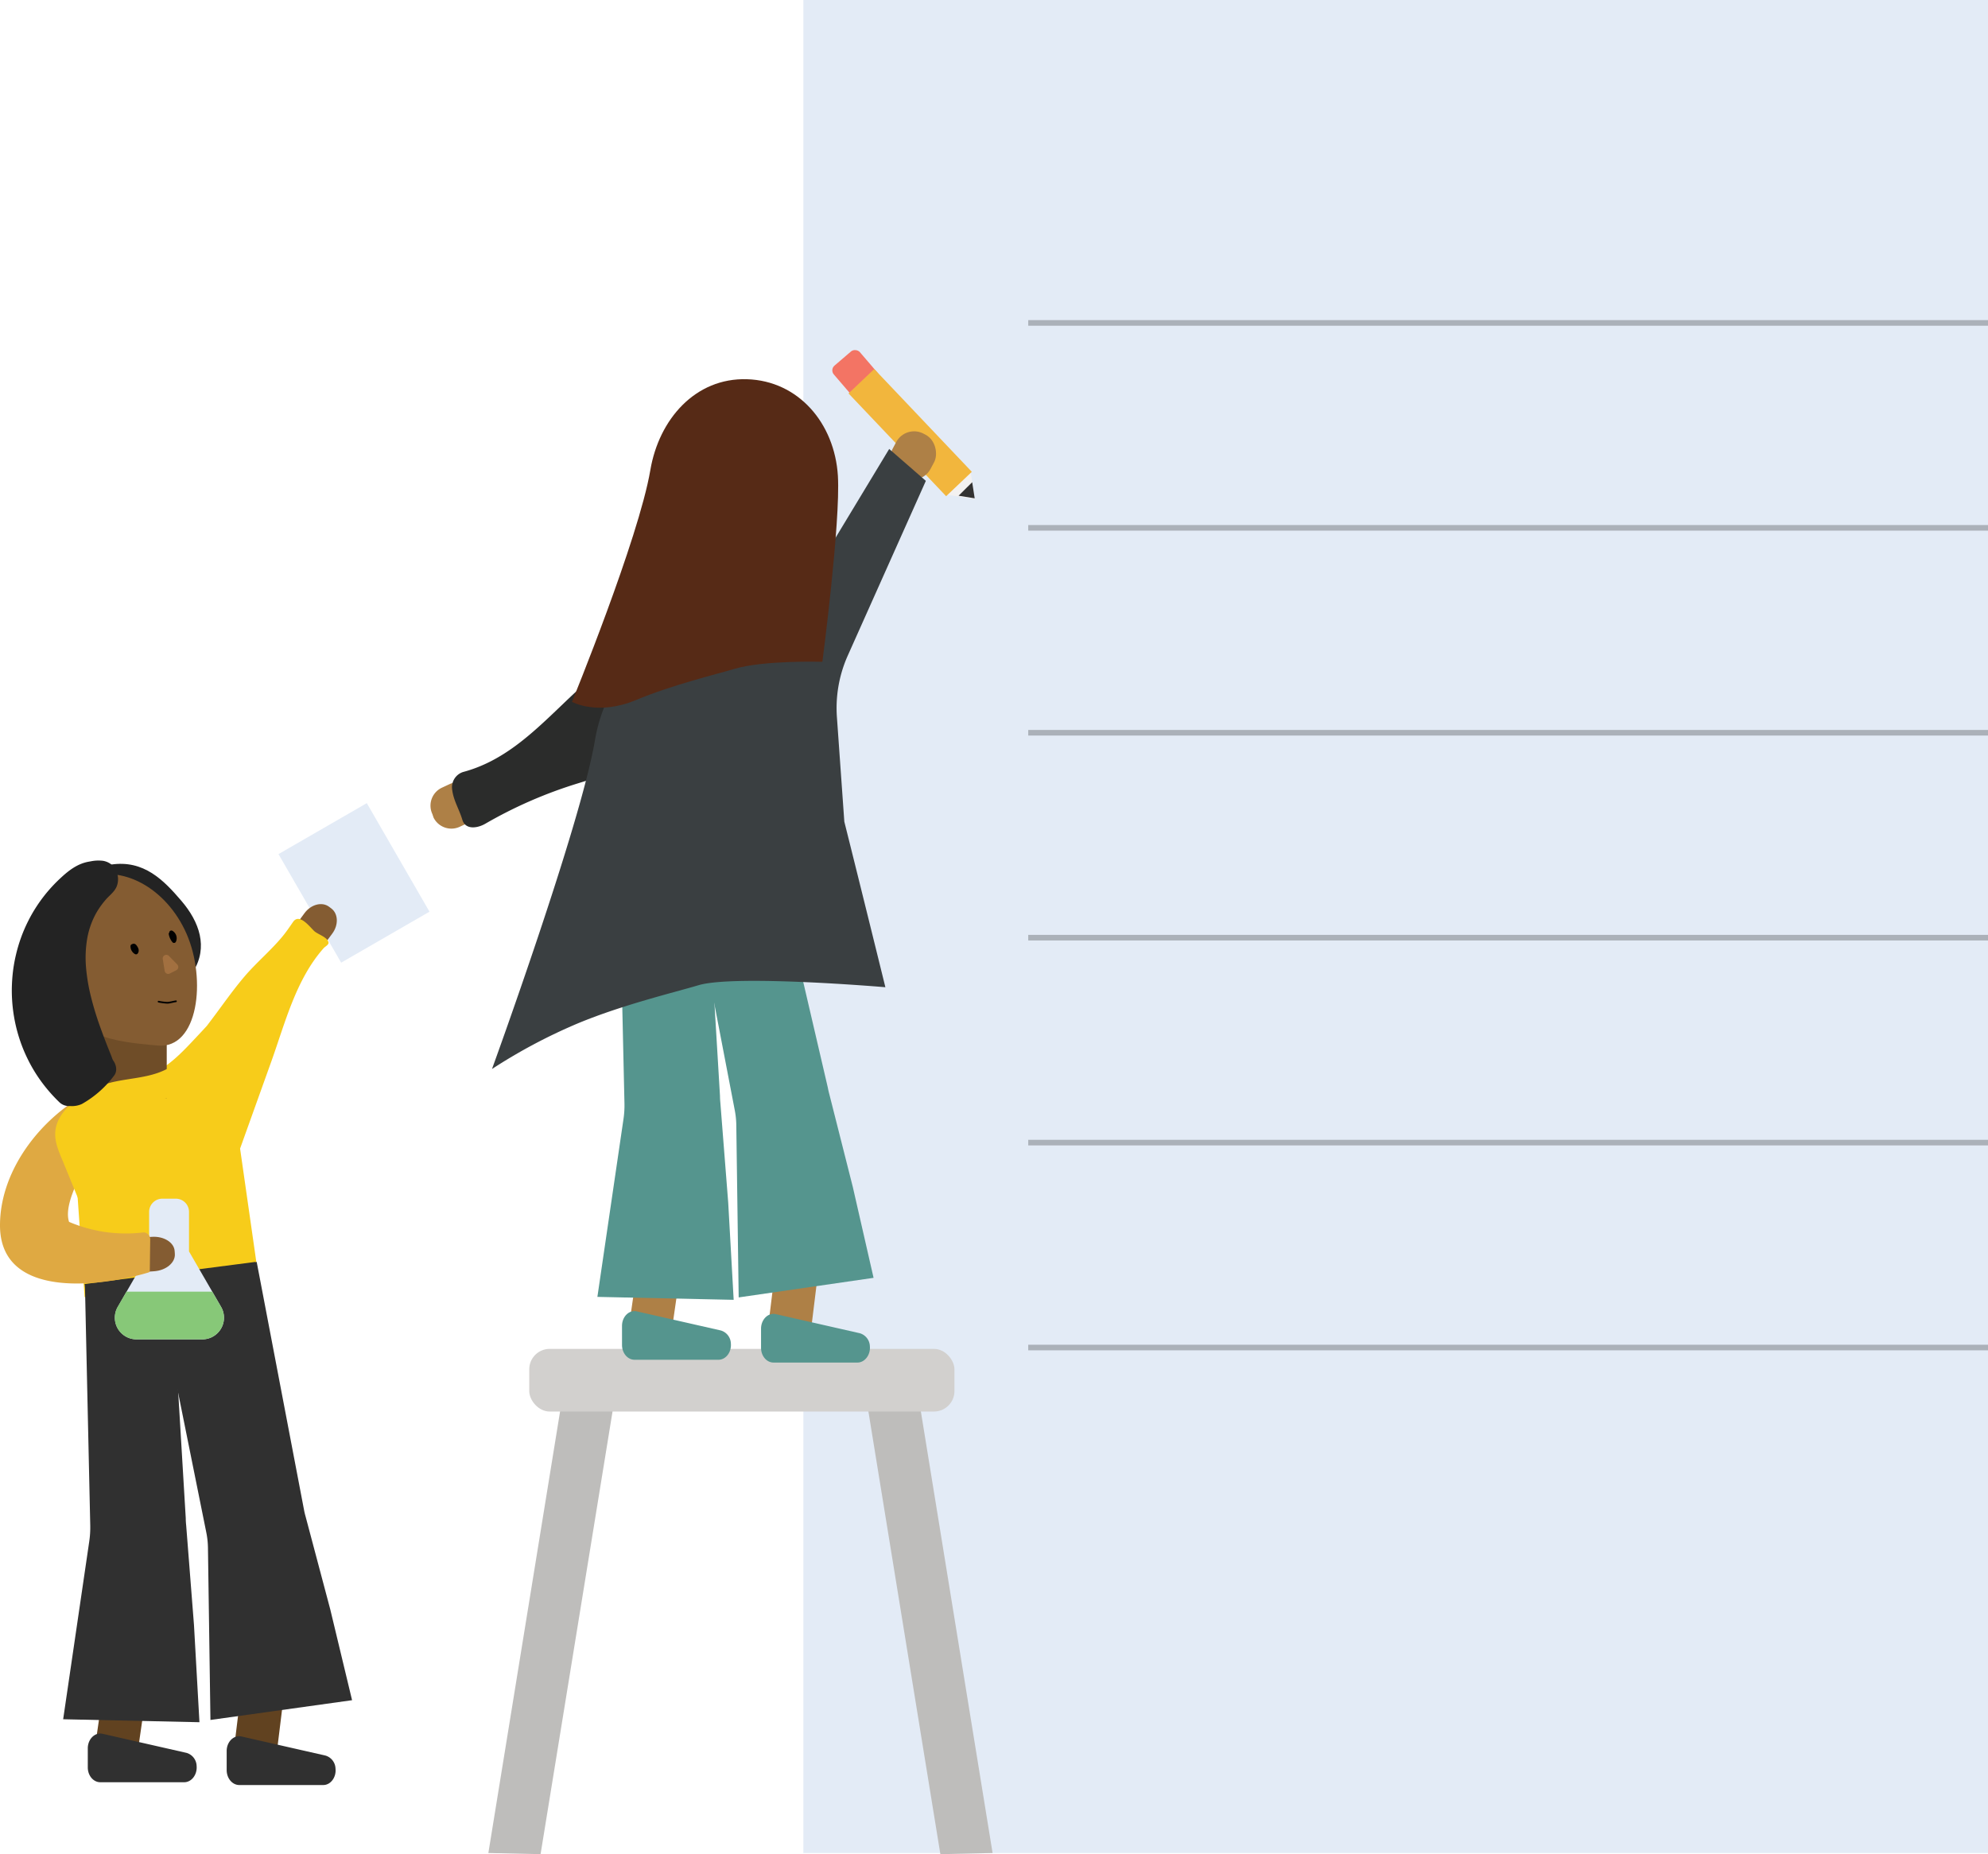 <svg id="Layer_1" data-name="Layer 1" xmlns="http://www.w3.org/2000/svg" viewBox="0 0 710.39 662.71"><defs><style>.cls-1{fill:#e3ebf6;}.cls-2{fill:#845c32;}.cls-3{fill:#f7cc1a;}.cls-4{fill:#010101;}.cls-5{fill:#6f4d28;}.cls-6{fill:#232323;}.cls-7{fill:#614220;}.cls-8{fill:#303030;}.cls-9{fill:#dfa942;}.cls-10{fill:#f3f1f1;}.cls-11{fill:#bebdbb;}.cls-12{fill:#d2d0ce;}.cls-13{fill:#ae8046;}.cls-14{fill:#55958e;}.cls-15{fill:#2b2c2b;}.cls-16{fill:#f37464;}.cls-17{fill:#f2b63d;}.cls-18{fill:#333232;}.cls-19{fill:#87c878;}.cls-20{fill:#a27040;}.cls-21{fill:none;stroke:#282828;stroke-miterlimit:10;stroke-width:2px;opacity:0.3;}.cls-22{fill:#3a3f41;}.cls-23{fill:#562a16;}</style></defs><rect class="cls-1" x="108.28" y="293.16" width="36.44" height="44.8" transform="translate(-140.84 105.53) rotate(-30)"/><path class="cls-2" d="M108.16,338.62l-.78-.78c-2.51-1.86-2.68-5.91-.38-9l1.83-2.49c2.3-3.1,6.23-4.13,8.73-2.28l.8.6c2.51,1.85,2.68,5.9.38,9l-1.84,2.48C114.61,339.26,110.66,340.47,108.16,338.62Z"/><path class="cls-3" d="M117.39,336.85c-.35-1.92-3.77-2.85-5.09-4.06-1.66-1.55-5.31-6.52-7.56-3.29-1.25,1.79-2.45,3.59-3.85,5.27-4.15,5-9.17,9.18-13.4,14.11-4.59,5.36-8.61,11.29-12.9,16.89l-.7.92c-1.83,2-3.66,3.94-5.51,5.9-3.89,4.12-7.94,8.12-12.88,10.67-4.18,1.15-8.5,1.67-12.6,3.1a19.66,19.66,0,0,0-10.51,8.57l-1.22.92c-4,3.15-5.44,6.78-4.79,11.16h-.1l3.95,56.6,62.33-5.81-6.77-47.28L97,379.26c4.9-13.71,8.76-29.18,18.61-40.32C116.11,338.34,117.55,337.68,117.39,336.85Z"/><path class="cls-4" d="M491.81,398.32l1.51,7.19a1.52,1.52,0,0,0,1.85,1.05,1.54,1.54,0,0,0,1.05-1.84l-1.51-7.2a1.51,1.51,0,0,0-1.85-1,1.54,1.54,0,0,0-1.05,1.84Z"/><rect class="cls-5" x="33.28" y="370.11" width="26.3" height="22.4"/><path class="cls-6" d="M64.77,321.92c-6.14-7.15-13.31-14.76-25.24-12.88-7.53,1.19-4.34,10.54,3.18,9.36,5.14-.81,10.62,6.93,12.92,9.81,3.3,4.15,6.11,9.3,3.12,14.1-3.47,5.56,6.83,10.48,10.3,4.9C74.44,338.57,71.29,329.52,64.77,321.92Z"/><path class="cls-6" d="M58,317.79c-1.93-1.57-4.7,1.17-2.76,2.75a27.29,27.29,0,0,1,10.28,22.07c0,2.5,3.85,2.5,3.89,0A31,31,0,0,0,58,317.79Z"/><rect class="cls-7" x="84.96" y="603.53" width="15.34" height="21.79" rx="1.93" transform="translate(75.48 -6.71) rotate(6.99)"/><rect class="cls-7" x="35.29" y="604.5" width="15.34" height="21.79" rx="1.93" transform="translate(88.37 0.18) rotate(8.21)"/><path class="cls-8" d="M125.81,607.68,75.2,614.74l-.89-61.5a29.42,29.42,0,0,0-.58-5.46L57.91,469.27,91.72,451l16.93,88.72a24.23,24.23,0,0,0,.57,2.38l8.8,33.14Z"/><path class="cls-8" d="M71.27,615.55l-48.7-1.06,9.32-63.55a34.33,34.33,0,0,0,.36-5.73l-1.89-85.5,31.17,2,4.85,80.94c0,.85.06,1.7.15,2.54l2.79,35.63Z"/><polygon class="cls-8" points="95.88 482.87 34.77 490.79 30.23 458.94 91.33 451.02 95.88 482.87"/><path class="cls-1" d="M79,467.1,67.54,447.28V433.13a4.71,4.71,0,0,0-4.7-4.7H58a4.72,4.72,0,0,0-4.71,4.7V447.7l-11.2,19.4a7.74,7.74,0,0,0,6.71,11.61H72.28A7.74,7.74,0,0,0,79,467.1Z"/><path class="cls-2" d="M43.36,449.64l.1-1.1c-.22-3.11,3.08-5.91,7.35-6.22l3.42-.25c4.27-.31,8,2,8.18,5.08l.07,1c.23,3.1-3.08,5.9-7.35,6.21l-3.42.25C47.44,454.92,43.59,452.74,43.36,449.64Z"/><path class="cls-9" d="M51.24,440.49a51.75,51.75,0,0,1-26.56-3.77h0c-1.85-5.58,3.21-14.73,5.15-19a2.61,2.61,0,0,0-1.12-3.35,8.79,8.79,0,0,0,.23-1.2,58,58,0,0,0,.16-8.76,40.93,40.93,0,0,0,.18-6.84,55.79,55.79,0,0,1,5.93-3.45c2.81-1.4.34-5.61-2.45-4.21C15.35,398.64.06,417.65,0,437.86c-.08,27,36.59,21.87,53.05,16.95a.65.65,0,0,0,.48-.64l.15-11.25A2.45,2.45,0,0,0,51.24,440.49Z"/><rect class="cls-1" x="287.07" width="423.32" height="662.3"/><polygon class="cls-10" points="348.37 178.44 346.8 168.36 338.31 176.81 348.37 178.44"/><polygon class="cls-11" points="354.69 662.3 336.03 662.71 309.31 498.31 327.58 495.35 354.69 662.3"/><polygon class="cls-11" points="174.51 662.3 193.17 662.71 219.89 498.31 201.62 495.35 174.51 662.3"/><rect class="cls-12" x="189.12" y="482.11" width="151.94" height="22.4" rx="7.31"/><rect class="cls-13" x="275.86" y="452.57" width="15.34" height="21.79" rx="1.93" transform="translate(58.52 -31.07) rotate(6.99)"/><rect class="cls-13" x="226.19" y="453.54" width="15.34" height="21.79" rx="1.93" transform="translate(68.76 -28.65) rotate(8.21)"/><path class="cls-14" d="M312.16,456.72l-48.2,7-.85-61.5a30.37,30.37,0,0,0-.56-5.46L247.49,318.3l30.74-5.14,17.58,75.55q.22,1.2.54,2.37l8.39,33.15Z"/><path class="cls-14" d="M262.17,464.58l-48.7-1.05L222.79,400a33.17,33.17,0,0,0,.35-5.72l-1.88-83.55h31.17l4.85,80.94c0,.84.06,1.69.14,2.54l2.8,35.62Z"/><path class="cls-13" d="M154.93,292.23l-.44-1.3a7.08,7.08,0,0,1,3.39-9.38l2.81-1.31a7.07,7.07,0,0,1,9.38,3.39l.53,1.12a7.08,7.08,0,0,1-3.39,9.38l-2.81,1.32A7.11,7.11,0,0,1,154.93,292.23Z"/><path class="cls-15" d="M241.17,237.71c2.85-3.7-.82-10.54-6.74-8.77-28.15,8.4-40.79,39.52-69,47a5.72,5.72,0,0,0-3.91,5.73c.35,4.22,2.47,7.26,3.69,11.32,1.16,3.84,5.63,2.92,8.15,1.46a159.39,159.39,0,0,1,33-14.42c10.8-3.37,21.61-6.41,31.13-12.58a5,5,0,0,0,2.29-5.94,5.6,5.6,0,0,0,.91-2.31,77.9,77.9,0,0,0,.68-20.23A7.09,7.09,0,0,0,241.17,237.71Z"/><path class="cls-14" d="M256.73,486h-30c-2.46,0-4.46-2.37-4.46-5.29V473.9c0-3.32,2.55-5.82,5.3-5.19l30,6.82a5,5,0,0,1,3.6,4.67h0C261.43,483.31,259.37,486,256.73,486Z"/><path class="cls-14" d="M306.41,487h-30c-2.47,0-4.46-2.36-4.46-5.28v-6.82c0-3.32,2.55-5.82,5.29-5.2l30,6.82a5,5,0,0,1,3.6,4.67h0C311.11,484.28,309,487,306.41,487Z"/><rect class="cls-16" x="299.68" y="126.44" width="12.25" height="14.27" rx="2.23" transform="translate(-13.32 231.15) rotate(-40.6)"/><rect class="cls-17" x="318.91" y="129.28" width="12.66" height="50.65" transform="translate(-17.08 266.42) rotate(-43.51)"/><rect class="cls-13" x="318.71" y="154.21" width="15.34" height="17.2" rx="7.24" transform="translate(114.69 -134.21) rotate(28.01)"/><polygon class="cls-18" points="348.3 178.11 347.4 172.35 342.54 177.18 348.3 178.11"/><path class="cls-8" d="M65.83,637h-30c-2.47,0-4.46-2.37-4.46-5.29v-6.82c0-3.32,2.55-5.82,5.29-5.2l30,6.82a5,5,0,0,1,3.6,4.67h0C70.53,634.27,68.47,637,65.83,637Z"/><path class="cls-8" d="M115.51,638h-30C83,638,81,635.58,81,632.66v-6.82c0-3.32,2.55-5.82,5.3-5.19l30,6.82a5,5,0,0,1,3.59,4.67h0C120.21,635.25,118.15,638,115.51,638Z"/><path class="cls-3" d="M59.51,382.14c-8.88,4.61-20,2.45-28.27,8.49-4.85,2.63-9.09,6.24-10.76,10.68-1.83,4.86,0,9,1.89,13.52q3.51,8.55,7,17.09c2.35,5.72,11.78,3.22,9.39-2.59-.61-1.49-1.23-3-1.84-4.46a4,4,0,0,0,1.19-4.73A54.84,54.84,0,0,1,35,406.25c-.28-3.59.14-5.95,2.1-7.65a42.21,42.21,0,0,1,9.8-3.13,4.65,4.65,0,0,0,1.92-.74c5.31-.93,10.61-1.6,15.6-4.18C70,387.65,65.07,379.25,59.51,382.14Z"/><path class="cls-2" d="M66.64,333.7c7.23,16.44,4.16,41.24-10.18,40-17.22-1.51-29.12-3.1-36.35-19.54s-2.66-34.34,10.19-40S59.42,317.26,66.64,333.7Z"/><path class="cls-19" d="M75.85,461.66H45.19l-3.14,5.44a7.74,7.74,0,0,0,6.71,11.61H72.28A7.74,7.74,0,0,0,79,467.1Z"/><path class="cls-6" d="M31.6,308l1.16-.21a13.18,13.18,0,0,1,3.26-.19,6.41,6.41,0,0,1,4.87,2.49,6.7,6.7,0,0,1,1,2.17,7,7,0,0,1-.29,4.8c-.86,1.83-2.51,3-3.78,4.46a30.73,30.73,0,0,0-3.14,4.3,28.88,28.88,0,0,0-3.49,9.49,40.77,40.77,0,0,0-.46,10.29,65.44,65.44,0,0,0,1.76,10.58c.86,3.51,1.93,7,3.13,10.38s2.4,6.49,3.69,9.69l.57,1.41a6.83,6.83,0,0,0,.54,1.34c1.16,1.55,1.58,3.84.38,5.4a37,37,0,0,1-11.57,10.2,8.64,8.64,0,0,1-4.27.71,4.92,4.92,0,0,1-3.7-1.31,56.64,56.64,0,0,1-4.53-4.89,54.34,54.34,0,0,1-3.86-5.3,52.62,52.62,0,0,1-3.14-5.64,54.08,54.08,0,0,1-2.44-5.89,55.8,55.8,0,0,1-1.73-6.1,56.43,56.43,0,0,1-1.34-12.5,60,60,0,0,1,.39-6.27,54.2,54.2,0,0,1,1.1-6.19,55.24,55.24,0,0,1,1.79-6.05,53.53,53.53,0,0,1,2.5-5.83,52,52,0,0,1,3.2-5.56,53.12,53.12,0,0,1,3.9-5.21,54.72,54.72,0,0,1,4.6-4.79C24.58,311.1,27.68,308.72,31.6,308Z"/><path class="cls-4" d="M46.63,338.18A3.21,3.21,0,0,0,48.22,341a.74.74,0,0,0,.48.09.69.69,0,0,0,.43-.2,1.8,1.8,0,0,0,.39-.75,2.26,2.26,0,0,0,0-.82,3.21,3.21,0,0,0-.53-1.14,3,3,0,0,0-.42-.54,1.15,1.15,0,0,0-1-.33,1,1,0,0,0-.73.69.92.92,0,0,0,.4,1.06.75.75,0,0,0,.76-1.3h0l.15.12,0,0,.12.15v0l.08.18s0,0,0,0l0,.2v-.05l0,.2s0,0,0-.06l-.08.18,0-.07-.12.15.06-.05-.16.12.07,0-.18.08h.05l-.2,0h.05l-.19,0,.09,0-.18-.07.11.06-.15-.11a1.8,1.8,0,0,1,.19.2l-.12-.15a3.76,3.76,0,0,1,.5.81l-.08-.18a2.64,2.64,0,0,1,.14.48l0-.2a1.41,1.41,0,0,1,0,.29l0-.2A.79.79,0,0,1,48,340l.07-.18a1.28,1.28,0,0,1-.11.2l.11-.15,0,0,.91-.11-.29-.19.16.11a2.71,2.71,0,0,1-.42-.41l.12.15a2.84,2.84,0,0,1-.33-.56l.07.18a3,3,0,0,1-.17-.63l0,.2a3,3,0,0,1,0-.42.76.76,0,0,0-.75-.75.77.77,0,0,0-.75.75Z"/><path class="cls-4" d="M60.25,333.53a6.65,6.65,0,0,0,.49,1.81,6,6,0,0,0,.92,1.46.74.74,0,0,0,1.17-.15,3,3,0,0,0,.17-2.21,3.07,3.07,0,0,0-1.35-1.73.75.75,0,1,0-.76,1.29l.17.11c.11.07-.11-.09-.05,0l.08.07.13.13.07.07c.08.09,0,0,0,0s.14.21.2.33a.56.56,0,0,1,0,.08c0,.06,0,.14,0,0l.07.18a1.33,1.33,0,0,1,.05.19.58.58,0,0,0,0,.19s0-.19,0-.08a.45.45,0,0,1,0,.11.54.54,0,0,1,0,.18c0,.06,0,.13,0,.19s0-.19,0-.06,0,.06,0,.09,0,.13,0,.19a.36.36,0,0,1,0,.09c0,.13.08-.17,0,0l1.18-.15-.06-.07c0-.07,0-.05,0,0s-.09-.13-.11-.16a2.75,2.75,0,0,1-.19-.28,5.33,5.33,0,0,1-.32-.63c0-.05,0,0,0,.07l0-.09c0-.07,0-.13-.07-.19s-.07-.21-.1-.32a3.38,3.38,0,0,1-.08-.34,1.06,1.06,0,0,1,0-.19c0-.05,0-.28,0,0a.75.75,0,0,0-.75-.75.77.77,0,0,0-.53.22.75.75,0,0,0-.22.53Z"/><path class="cls-4" d="M56.66,358.31a21.6,21.6,0,0,0,3.09.4c1.07,0,2.08-.41,3.14-.53.37-.05.38-.65,0-.6-1.06.12-2.08.48-3.14.53a21.78,21.78,0,0,1-3.09-.4c-.39,0-.38.58,0,.6Z"/><path class="cls-20" d="M58.16,342.76l.68,4.24a1.28,1.28,0,0,0,1.85.95L63,346.78a1.3,1.3,0,0,0,.34-2.06l-3-3.07A1.29,1.29,0,0,0,58.16,342.76Z"/><line class="cls-21" x1="367.43" y1="115.42" x2="710.39" y2="115.42"/><line class="cls-21" x1="367.43" y1="188.66" x2="710.39" y2="188.66"/><line class="cls-21" x1="367.43" y1="261.9" x2="710.39" y2="261.9"/><line class="cls-21" x1="367.43" y1="335.14" x2="710.39" y2="335.14"/><line class="cls-21" x1="367.43" y1="408.39" x2="710.39" y2="408.39"/><line class="cls-21" x1="367.43" y1="481.63" x2="710.39" y2="481.63"/><path class="cls-22" d="M299.08,256.58a46,46,0,0,1,3.69-21.88l28.07-62.83-13.1-11.4-33.11,54.81c-3.5,5.79-8.83,9.34-14.67,9.75l-7.93.57a37,37,0,0,0-7-.88h0a37.86,37.86,0,0,0-14.62,2.41l-6.14.44c-4.45.32-5,2.38-7.13,8.09-7.54,7.32-12.65,17.66-14.57,29.06-5.11,30.32-36.76,117.36-36.76,117.36a195.06,195.06,0,0,1,30.49-16.23c16.06-6.72,35.4-11.34,43.28-13.71,13-3.89,66.8.71,66.8.71s-7.9-32.13-14.67-59.17Z"/><path class="cls-23" d="M293.87,236.54s-20.89-.63-31.44,2.53c-6.4,1.92-22.13,5.68-35.18,11.14-13.81,5.76-22.86.64-22.86.64s23.8-58.18,28-82.82c3.07-18.18,16.09-33.05,34.52-32.49h0c18.43.55,31.33,15.75,32.5,34.52C300.4,186.7,293.87,236.54,293.87,236.54Z"/></svg>